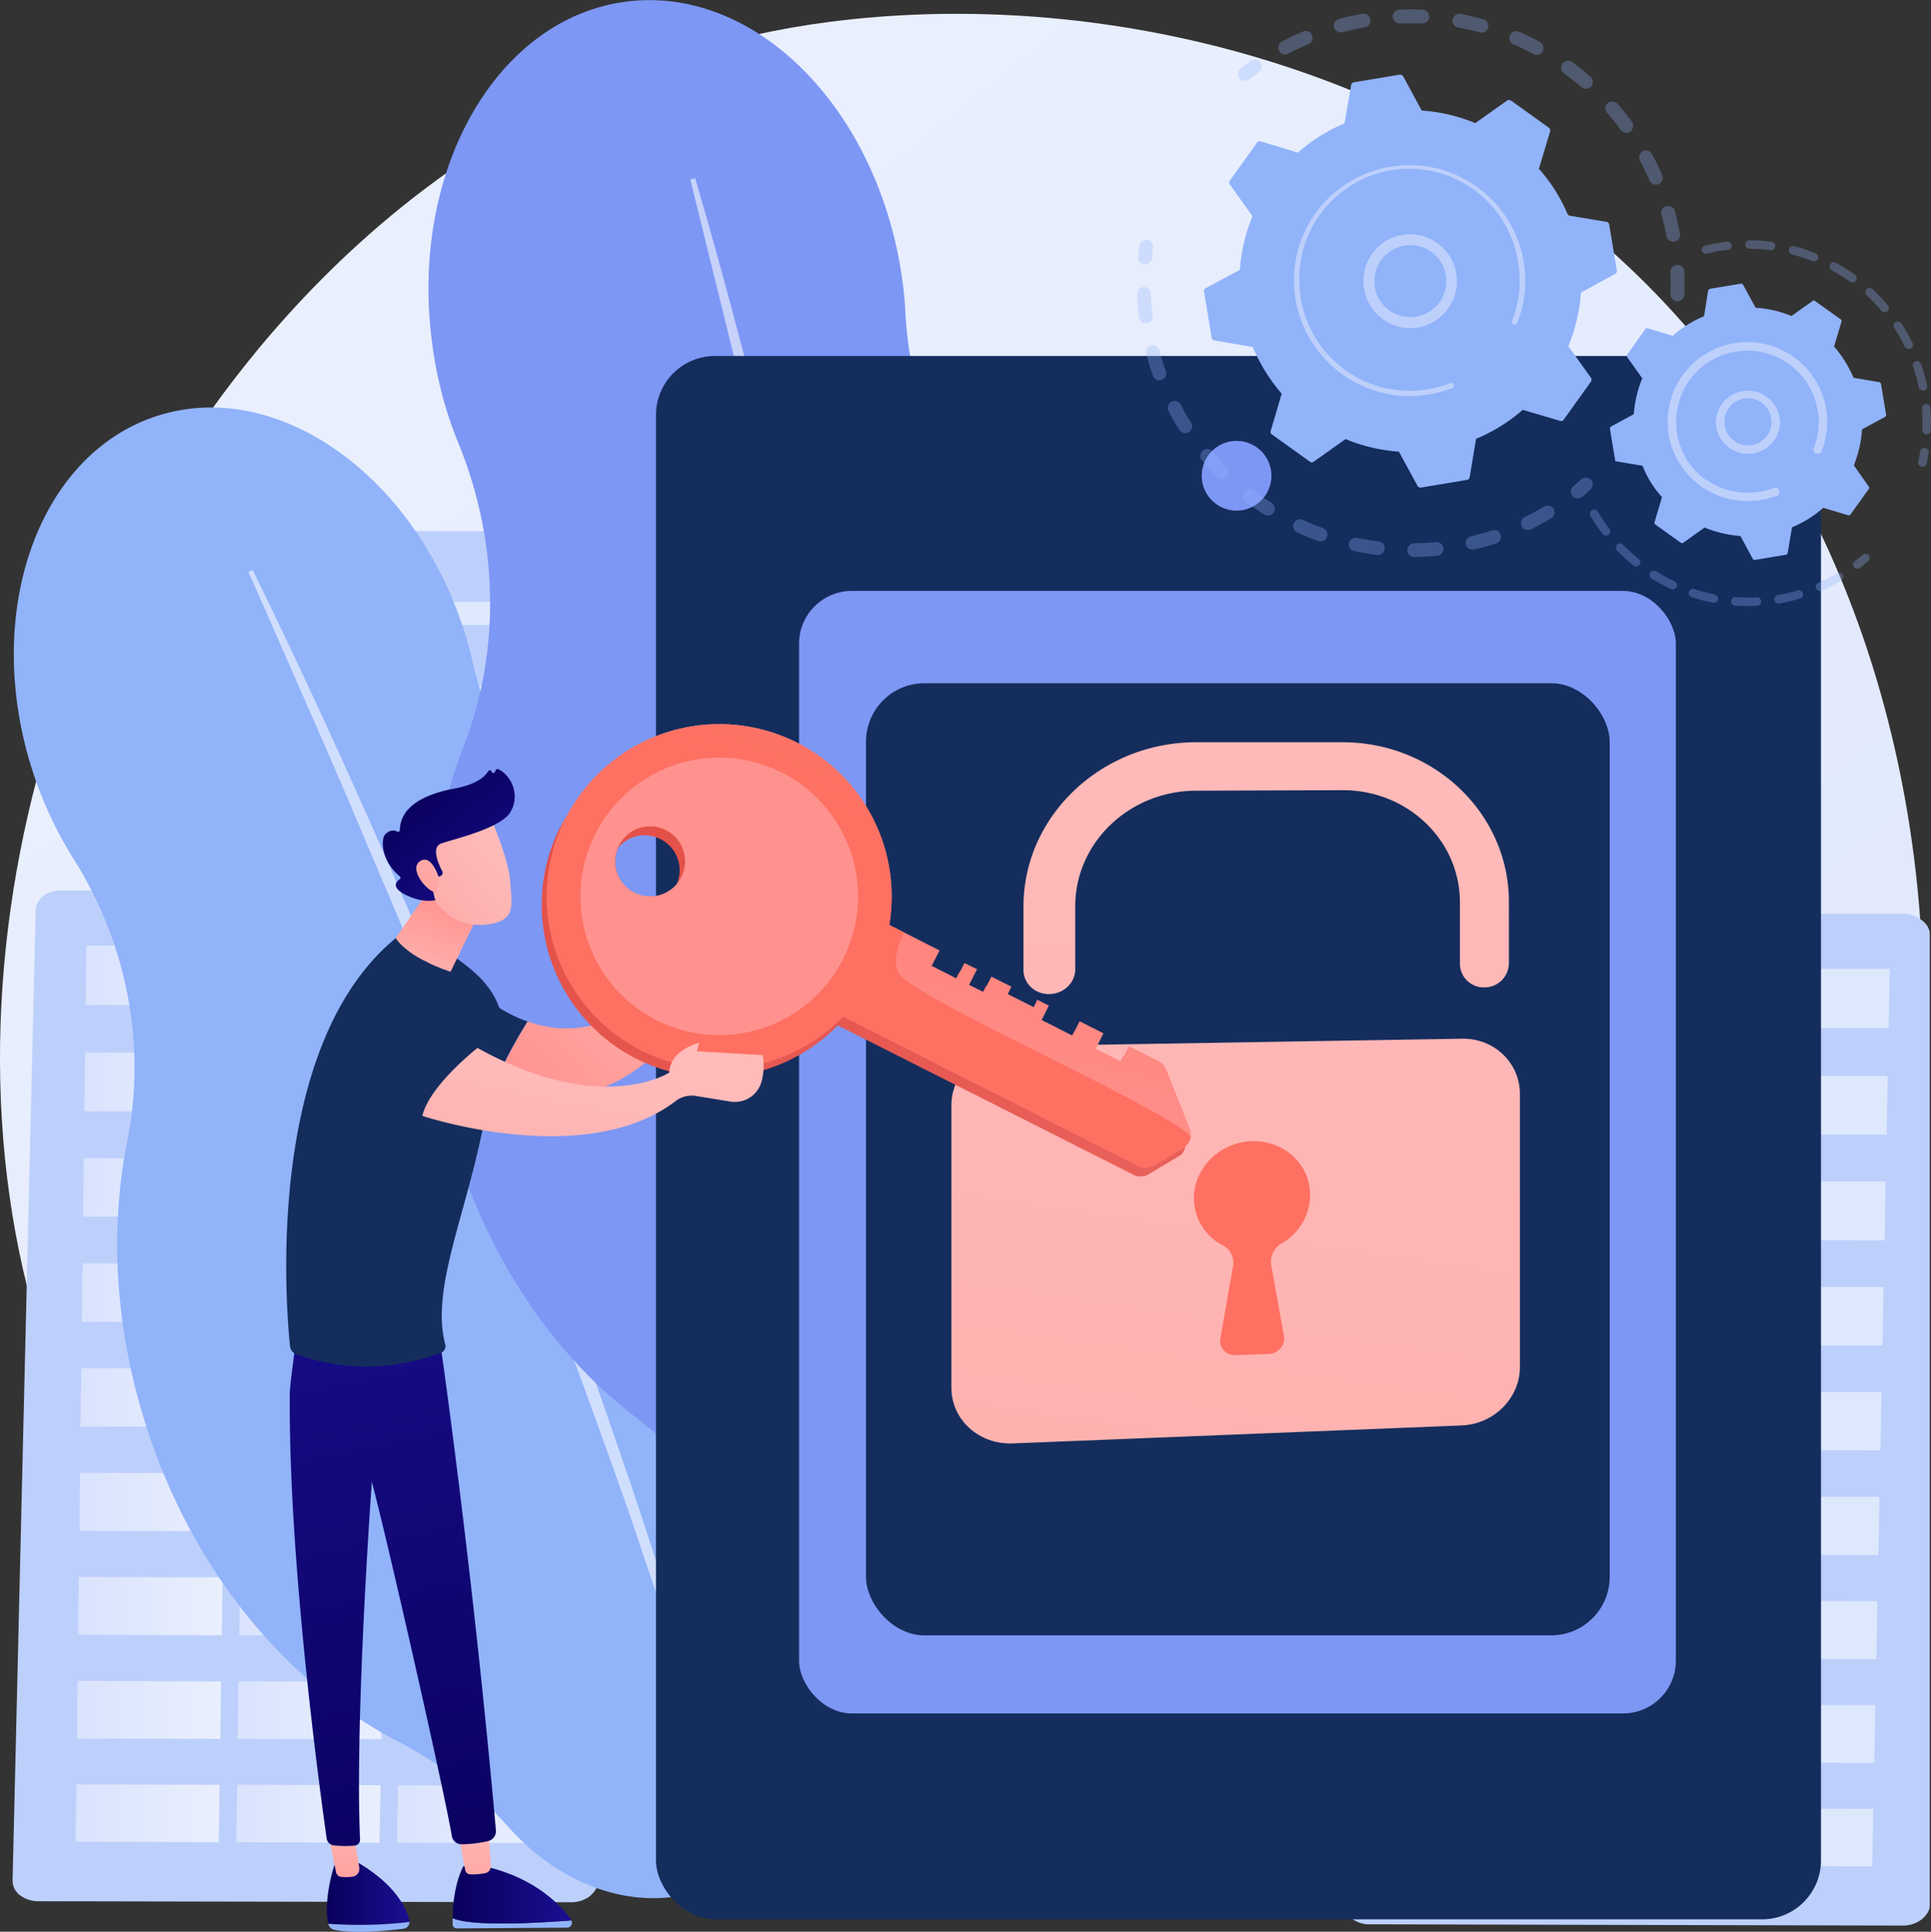 <svg viewBox="0 0 753 753.2" xmlns="http://www.w3.org/2000/svg" xmlns:xlink="http://www.w3.org/1999/xlink"><rect x="0" y="0" width="753" height="753.2" fill="#333333" stroke="none"/><linearGradient id="a" gradientUnits="userSpaceOnUse" x1="843.11" x2="178.99" y1="969.83" y2="145.03"><stop offset="0" stop-color="#dae3fe"/><stop offset="1" stop-color="#e9effd"/></linearGradient><linearGradient id="b" x1="160.39" x2="217.53" xlink:href="#a" y1="380.31" y2="380.31"/><linearGradient id="c" x1="96.85" x2="153.87" xlink:href="#a" y1="380.31" y2="380.31"/><linearGradient id="d" x1="33.38" x2="90.28" xlink:href="#a" y1="380.3" y2="380.3"/><linearGradient id="e" x1="159.68" x2="216.72" xlink:href="#a" y1="421.88" y2="421.88"/><linearGradient id="f" x1="96.26" x2="153.17" xlink:href="#a" y1="421.86" y2="421.86"/><linearGradient id="g" x1="32.89" x2="89.69" xlink:href="#a" y1="421.83" y2="421.83"/><linearGradient id="h" x1="158.98" x2="215.91" xlink:href="#a" y1="463.09" y2="463.09"/><linearGradient id="i" x1="95.66" x2="152.48" xlink:href="#a" y1="463.04" y2="463.04"/><linearGradient id="j" x1="32.41" x2="89.11" xlink:href="#a" y1="463" y2="463"/><linearGradient id="k" x1="158.27" x2="215.11" xlink:href="#a" y1="504.16" y2="504.16"/><linearGradient id="l" x1="95.07" x2="151.78" xlink:href="#a" y1="504.09" y2="504.09"/><linearGradient id="m" x1="31.92" x2="88.52" xlink:href="#a" y1="504.02" y2="504.02"/><linearGradient id="n" x1="157.57" x2="214.31" xlink:href="#a" y1="545.08" y2="545.08"/><linearGradient id="o" x1="94.48" x2="151.09" xlink:href="#a" y1="544.99" y2="544.99"/><linearGradient id="p" x1="31.44" x2="87.94" xlink:href="#a" y1="544.91" y2="544.91"/><linearGradient id="q" x1="156.87" x2="213.51" xlink:href="#a" y1="585.86" y2="585.86"/><linearGradient id="r" x1="93.89" x2="150.41" xlink:href="#a" y1="585.76" y2="585.76"/><linearGradient id="s" x1="30.96" x2="87.36" xlink:href="#a" y1="585.65" y2="585.65"/><linearGradient id="t" x1="156.18" x2="212.72" xlink:href="#a" y1="626.51" y2="626.51"/><linearGradient id="u" x1="93.3" x2="149.72" xlink:href="#a" y1="626.38" y2="626.38"/><linearGradient id="v" x1="30.48" x2="86.79" xlink:href="#a" y1="626.25" y2="626.25"/><linearGradient id="w" x1="155.48" x2="211.92" xlink:href="#a" y1="667.01" y2="667.01"/><linearGradient id="x" x1="92.71" x2="149.04" xlink:href="#a" y1="666.86" y2="666.86"/><linearGradient id="y" x1="30" x2="86.21" xlink:href="#a" y1="666.71" y2="666.71"/><linearGradient id="z" x1="154.79" x2="211.13" xlink:href="#a" y1="707.37" y2="707.37"/><linearGradient id="A" x1="92.13" x2="148.36" xlink:href="#a" y1="707.2" y2="707.2"/><linearGradient id="B" x1="29.53" x2="85.64" xlink:href="#a" y1="707.03" y2="707.03"/><linearGradient id="C" gradientUnits="userSpaceOnUse" x1="513.27" x2="314.73" y1="264.2" y2="1640.29"><stop offset="0" stop-color="#febbba"/><stop offset="1" stop-color="#ff928e"/></linearGradient><linearGradient id="D" x1="508.06" x2="309.52" xlink:href="#C" y1="263.45" y2="1639.54"/><linearGradient id="E" gradientUnits="userSpaceOnUse" x1="519.4" x2="810.45" y1="420.7" y2="-157.98"><stop offset="0" stop-color="#fe7062"/><stop offset="1" stop-color="#ff928e"/></linearGradient><linearGradient id="F" gradientTransform="translate(2420.6)" gradientUnits="userSpaceOnUse" x1="-2293.14" x2="-2260.94" y1="737.96" y2="737.96"><stop offset="0" stop-color="#09005d"/><stop offset="1" stop-color="#1a0f91"/></linearGradient><linearGradient id="G" x1="136.42" x2="130.27" xlink:href="#C" y1="701.31" y2="754.98"/><linearGradient id="H" x1="-2244.11" x2="-2197.77" xlink:href="#F" y1="738.78" y2="738.78"/><linearGradient id="I" gradientTransform="matrix(.998 -.063 .063 .998 2328.5 -33.9)" x1="-2185.23" x2="-2191.38" xlink:href="#C" y1="604.61" y2="658.28"/><linearGradient id="J" gradientTransform="matrix(-1 0 0 1 -3118.96 0)" x1="-3296.14" x2="-3232.49" xlink:href="#F" y1="751.94" y2="448.42"/><linearGradient id="K" x1="160.95" x2="175.23" xlink:href="#C" y1="388.49" y2="349.49"/><linearGradient id="L" x1="196.06" x2="110.96" xlink:href="#C" y1="329.99" y2="397.76"/><linearGradient id="M" x1="-2257.4" x2="-2218.39" xlink:href="#F" y1="307.69" y2="357.91"/><linearGradient id="N" x1="187.49" x2="145.61" xlink:href="#C" y1="326.27" y2="358.32"/><linearGradient id="O" gradientTransform="matrix(-1 0 0 1 -3118.96 0)" x1="-3405.57" x2="-3316.9" xlink:href="#C" y1="347.44" y2="424.04"/><linearGradient id="P" gradientTransform="matrix(-1 0 0 1 -3118.96 0)" x1="-3407.42" x2="-3321.11" xlink:href="#C" y1="354.58" y2="429.14"/><linearGradient id="Q" gradientTransform="matrix(-1 0 0 1 -3118.96 0)" x1="-3408.86" x2="-3320.18" xlink:href="#C" y1="351.24" y2="427.84"/><linearGradient id="R" gradientTransform="matrix(.46 -.888 .888 .46 1375.8 -2304.5)" gradientUnits="userSpaceOnUse" x1="-2770.02" x2="-2929.82" y1="85.08" y2="420.3"><stop offset="0" stop-color="#e1473d"/><stop offset="1" stop-color="#e9605a"/></linearGradient><linearGradient id="S" gradientTransform="matrix(.965 -.262 .262 .965 -1143.2 1937.6)" x1="1948.78" x2="1855.14" xlink:href="#E" y1="-1223.59" y2="-1037.27"/><linearGradient id="T" gradientTransform="matrix(.46 -.888 .888 .46 1375.8 -2304.5)" gradientUnits="userSpaceOnUse" x1="-2891.17" x2="-2752.87" y1="175.28" y2="499.65"><stop offset="0" stop-color="#ff9085"/><stop offset="1" stop-color="#fb6fbb"/></linearGradient><linearGradient id="U" x1="362.3" x2="447.36" xlink:href="#E" y1="330.33" y2="114.06"/><linearGradient id="V" x1="409.15" x2="394.68" xlink:href="#E" y1="100.24" y2="128.29"/><linearGradient id="W" gradientTransform="matrix(.948 -.319 .319 .948 1792.7 -2757.5)" x1="-2488.65" x2="-2595.67" xlink:href="#C" y1="2509.49" y2="2695.45"/><path d="m663.1 642.7c-15.4 16-30 26.3-41.5 34.4-135.3 95.6-295.5 67.7-329.5 60.9-50.3-10-147.4-29.5-217.7-110.8-106.2-123-89.7-316.7-7.2-444.6 15-23.4 94.7-153.3 256.5-174.1 98-12.6 212.2 12.8 294.9 81 173.5 143.1 161.2 432.3 44.5 553.2z" fill="url(#a)"/><path d="m143.5 213.6a6.7 6.7 0 0 1 6.8-6.5h226c3.7 0 7.7 3 7.7 6.7v512a10.5 10.5 0 0 1 -3.6 7.3 11.4 11.4 0 0 1 -7.7 3l-228.4-.6a10.8 10.8 0 0 1 -7.6-3.1 10.4 10.4 0 0 1 -3.1-7.4z" fill="#bdd0fb"/><g fill="#fff" opacity=".52"><path d="m273.2 243.4 73.9-.3v-8.9l-73.8.2z"/><path d="m273 276.5 74.2-.4v-9l-74.1.3z"/><path d="m272.8 309.8 74.5-.4v-9.1l-74.4.4z"/><path d="m272.6 343.4 74.9-.5-.1-9.2-74.7.5z"/><path d="m272.4 377.3 75.2-.5-.1-9.3-75 .5z"/><path d="m272 446 75.8-.7-.1-9.5-75.6.8z"/><path d="m271.4 551.2 76.7-1v-9.7l-76.7 1z"/><path d="m272.2 411.5 75.5-.6-.1-9.4-75.3.7z"/><path d="m271.8 480.8 76.1-.9-.1-9.5-76 .8z"/><path d="m271.6 515.9 76.4-1-.1-9.6-76.3.9z"/><path d="m271.1 586.9 77.1-1.1v-9.8l-77 1.1z"/><path d="m270.9 622.9 77.4-1.3v-9.8l-77.3 1.2z"/><path d="m270.7 659.1 77.7-1.3v-9.9l-77.6 1.3z"/><path d="m270.5 695.7 78-1.4v-10l-78 1.4z"/><path d="m176.3 243.7 74.4-.2.1-9.1-74.3.3z"/><path d="m175.7 276.9 74.7-.3.1-9.1-74.6.3z"/><path d="m175.1 310.3 75-.4.1-9.1-74.9.4z"/><path d="m174.5 344.1 75.3-.5.1-9.2-75.2.4z"/><path d="m173.9 378.1 75.6-.6.1-9.3-75.5.6z"/><path d="m172.7 447 76.2-.8.1-9.4-76.2.7z"/><path d="m170.7 552.6 77.3-1.1.1-9.7-77.2 1z"/><path d="m173.3 412.4 75.9-.7.1-9.3-75.8.6z"/><path d="m172 481.9 76.6-.9.1-9.5-76.5.8z"/><path d="m171.4 517.1 76.9-1 .1-9.6-76.8.9z"/><path d="m170.1 588.3 77.5-1.1.1-9.8-77.4 1.1z"/><path d="m169.4 624.4 77.9-1.2.1-9.9-77.8 1.2z"/><path d="m168.8 660.8 78.2-1.3.1-9.9-78.2 1.3z"/><path d="m168.1 697.6 78.6-1.4.1-10.1-78.5 1.4z"/></g><path d="m13.9 354.9c.1-4.2 4.3-7.7 9.6-7.7h199c5.3 0 10.6 3.7 10.6 7.9v378.9c0 2.1-1.5 4-3.3 5.5a12 12 0 0 1 -7.1 2.2l-208.1-.4a11.7 11.7 0 0 1 -6.9-2.4 7.1 7.1 0 0 1 -2.8-5.5z" fill="#bdd0fb"/><path d="m160.4 391.9 56.7-.1.4-23.1h-56.7z" fill="url(#b)"/><path d="m96.9 391.9 56.6-.1.4-23.1h-56.7z" fill="url(#c)"/><path d="m33.4 391.9 56.6-.1.3-23.1h-56.6z" fill="url(#d)"/><path d="m159.7 433.3 56.6.1.4-23h-56.6z" fill="url(#e)"/><path d="m96.3 433.3h56.5l.4-22.9h-56.6z" fill="url(#f)"/><path d="m32.9 433.3h56.5l.3-22.9h-56.5z" fill="url(#g)"/><path d="m159 474.5h56.5l.4-22.8-56.5-.1z" fill="url(#h)"/><path d="m95.7 474.4 56.4.1.4-22.9h-56.5z" fill="url(#i)"/><path d="m32.4 474.4h56.4l.3-22.8h-56.4z" fill="url(#j)"/><path d="m158.3 515.5 56.4.1.4-22.8-56.4-.1z" fill="url(#k)"/><path d="m95.1 515.4 56.3.1.4-22.8h-56.4z" fill="url(#l)"/><path d="m31.9 515.4h56.3l.3-22.7-56.3-.1z" fill="url(#m)"/><path d="m157.6 556.4 56.3.1.4-22.7-56.3-.1z" fill="url(#n)"/><path d="m94.5 556.3 56.2.1.4-22.7-56.3-.1z" fill="url(#o)"/><path d="m31.4 556.2 56.2.1.3-22.7-56.2-.1z" fill="url(#p)"/><path d="m156.9 597.1 56.2.1.4-22.6-56.2-.1z" fill="url(#q)"/><path d="m93.9 597 56.1.1.4-22.6-56.2-.1z" fill="url(#r)"/><path d="m31 596.9 56 .1.4-22.6-56.2-.1z" fill="url(#s)"/><path d="m156.2 637.7 56.1.1.4-22.5-56.1-.1z" fill="url(#t)"/><path d="m93.3 637.6 56 .1.4-22.5-56.1-.1z" fill="url(#u)"/><path d="m30.5 637.4 56 .2.3-22.6-56.1-.1z" fill="url(#v)"/><path d="m155.5 678.2 56 .1.4-22.5-56-.1z" fill="url(#w)"/><path d="m92.7 678 56 .1.3-22.4-56-.1z" fill="url(#x)"/><path d="m30 677.9 55.9.1.3-22.4-55.9-.2z" fill="url(#y)"/><path d="m154.8 718.5 55.9.1.4-22.4-55.9-.1z" fill="url(#z)"/><path d="m92.1 718.3 55.9.2.4-22.4-55.9-.2z" fill="url(#A)"/><path d="m29.5 718.1 55.8.2.3-22.4-55.8-.1z" fill="url(#B)"/><path d="m533.3 363.9c.1-4.2 4.3-7.6 9.6-7.6h199c5.3 0 10.6 3.6 10.6 7.8v379c0 2-1.5 4-3.3 5.4a12 12 0 0 1 -7.1 2.3l-208.1-.5a11 11 0 0 1 -6.9-2.3 7.3 7.3 0 0 1 -2.8-5.6z" fill="#bdd0fb"/><g fill="#fff" opacity=".5"><path d="m679.8 400.9h56.7l.4-23.1h-56.7z"/><path d="m616.3 400.9h56.6l.4-23.1h-56.7z"/><path d="m552.8 400.9h56.6l.3-23.1h-56.6z"/><path d="m679.1 442.4h56.6l.4-22.9h-56.6z"/><path d="m615.7 442.4h56.5l.4-22.9-56.6-.1z"/><path d="m552.3 442.3h56.5l.3-22.9h-56.5z"/><path d="m678.4 483.5 56.5.1.4-22.9h-56.5z"/><path d="m615.1 483.5h56.4l.4-22.8h-56.5z"/><path d="m551.8 483.4 56.4.1.3-22.9h-56.4z"/><path d="m677.7 524.6h56.4l.4-22.8h-56.4z"/><path d="m614.5 524.5h56.3l.4-22.7-56.4-.1z"/><path d="m551.3 524.4 56.3.1.3-22.8h-56.3z"/><path d="m677 565.4 56.3.1.4-22.7-56.3-.1z"/><path d="m613.9 565.3 56.2.1.4-22.7h-56.3z"/><path d="m550.8 565.2 56.2.1.3-22.6-56.2-.1z"/><path d="m676.3 606.2 56.2.1.4-22.7h-56.2z"/><path d="m613.3 606.1 56.1.1.4-22.7h-56.2z"/><path d="m550.4 605.9 56 .1.4-22.6h-56.2z"/><path d="m675.6 646.8 56.1.1.4-22.6-56.1-.1z"/><path d="m612.7 646.6 56 .1.4-22.5-56.1-.1z"/><path d="m549.9 646.5 56 .1.3-22.5-56.1-.1z"/><path d="m674.9 687.2 56 .2.4-22.5-56-.1z"/><path d="m612.1 687.1 56 .1.3-22.5-56-.1z"/><path d="m549.4 686.9 55.9.1.3-22.4-55.9-.1z"/><path d="m674.2 727.5 55.9.2.4-22.4-55.9-.1z"/><path d="m611.5 727.4 55.9.1.4-22.4-55.9-.1z"/><path d="m548.9 727.2 55.8.1.3-22.3-55.8-.2z"/></g><path d="m335.4 467c-16.2-51-47.6-91.6-84.8-115.5-33.3-21.4-57.3-54.6-66.2-93-.9-4.1-2-8.1-3.3-12.2-19.5-61.3-73.1-99-119.6-84.2s-68.5 76.6-49 137.9a152.8 152.8 0 0 0 15.9 34.4c20.8 32.9 28.9 72.4 21.2 110.6-6.8 34.1-4.9 72.5 7.3 110.7 18.1 57 55.3 101.1 98.3 123.3a150.1 150.1 0 0 1 43 33.3c20.2 22.7 48.7 33.3 74.8 25 28.2-9 45.8-37.5 47.1-70.8a158.9 158.9 0 0 1 12.3-54.8c17.1-41.3 19.5-93.2 3-144.7z" fill="#91b3fa"/><path d="m98.5 222.2c19 38.6 36.8 77.7 54.1 117.1 4.3 9.8 8.5 19.7 12.7 29.6l6.3 14.9 6.2 14.9c4.1 9.9 8.3 19.8 12.3 29.8l11.9 29.9c7.6 20.1 15.5 40.1 22.8 60.4 3.7 10.1 7.5 20.1 11 30.3l10.5 30.5c13.7 40.8 26.3 81.9 36.7 123.6l-1.8.5-9-30.9-2.2-7.7-2.5-7.7-4.9-15.3-4.8-15.4c-1.7-5.1-3.5-10.2-5.2-15.2-3.4-10.2-6.8-20.4-10.4-30.5-14.4-40.5-29.3-80.7-45.1-120.7-8-19.9-15.9-39.8-24.1-59.7l-6-14.9-6.3-14.9c-4.1-9.9-8.2-19.8-12.5-29.6-8.3-19.8-16.7-39.6-25.4-59.3s-17.2-39.3-25.9-58.9z" fill="#fff" opacity=".57"/><path d="m471.3 365.6c-7.6-55.6-32.7-103.4-66.7-134.8a159.6 159.6 0 0 1 -51.5-108.2q-.3-6.6-1.2-13.2c-9.2-67-57.6-115.6-108.2-108.7s-84.3 66.7-75.1 133.7a153.5 153.5 0 0 0 10.2 38.5c15.4 37.8 16.7 80.1 2 118.2-13.1 34-18.1 74.1-12.4 115.8 8.5 62.3 38.8 114.6 79.1 145.4a156.5 156.5 0 0 1 38.5 42.2c16.7 27.1 44.1 43.3 72.5 39.4 30.7-4.2 53.9-30.5 61.2-64.7a167.1 167.1 0 0 1 22.6-54.5c24.9-39.5 36.7-92.8 29-149.1z" fill="#7d97f4"/><path d="m271.1 69.5c12.7 43.3 23.9 87.1 34.7 130.9 2.7 11 5.2 22 7.8 33l3.8 16.5 3.7 16.5c2.4 11 5 22 7.3 33.1l6.9 33.1c4.3 22.2 8.8 44.3 12.7 66.5 2 11.2 4.2 22.2 5.9 33.4l5.4 33.5c6.7 44.6 12.3 89.5 15.7 134.5l-2 .2-3.8-33.6-.9-8.4-1.1-8.4-2.3-16.8-2.3-16.7c-.7-5.6-1.7-11.2-2.5-16.7-1.8-11.2-3.4-22.3-5.3-33.4q-11.2-66.7-24.8-133c-4.7-22.1-9.2-44.1-14.1-66.2l-3.6-16.5-3.8-16.5c-2.4-11-4.9-22-7.5-32.9q-7.5-33-15.6-65.9t-16.2-65.7z" fill="#fff" opacity=".57"/><rect fill="#142d5d" height="609.57" rx="23" width="454.3" x="255.8" y="138.8"/><rect fill="#7d97f4" height="437.69" rx="20.6" width="341.9" x="311.6" y="230.4"/><rect fill="#142d5d" height="371.24" rx="22.8" width="290" x="337.7" y="266.4"/><circle cx="482.2" cy="185.5" fill="#7d97f4" r="13.6"/><path d="m570 405-174.9 2.9c-13.3.2-24.1 10.5-24.1 23.1v110.1c0 12.5 10.8 22.3 24.1 21.7l174.9-7c12.6-.5 22.7-10.7 22.7-22.8v-106.5c0-12.1-10.1-21.8-22.7-21.5z" fill="url(#C)"/><path d="m578.9 385a9.3 9.3 0 0 1 -9.6-9.1v-24.1c0-24.2-20.5-43.8-45.8-43.7l-57 .2c-26 0-47.2 20.2-47.2 45v24.6c0 5.3-4.5 9.6-10.1 9.7s-10.1-4.1-10.1-9.4v-24.7c0-35.4 30.4-64.1 67.4-64.1h57c35.9 0 64.9 27.9 64.9 62.2v24a9.5 9.5 0 0 1 -9.5 9.4z" fill="url(#D)"/><path d="m510.9 466c0-12.3-10.7-21.9-23.7-21-11.5.8-21 10-21.6 21a20.7 20.7 0 0 0 11.3 19.6 7.6 7.6 0 0 1 3.9 8.2l-4.9 28c-.7 3.6 2.2 6.7 6 6.6l12.8-.5a6.1 6.1 0 0 0 6-6.9l-5-27.8a8.2 8.2 0 0 1 4.1-8.4 22 22 0 0 0 11.1-18.8z" fill="url(#E)"/><path d="m159.7 749.4c0-.2-.1-.5-.1-.7-3.6-14.4-21.6-23.3-21.6-23.3l-7.2.5c-4.1 12.7-3.5 20.5-2.9 23.9 0 .1.1.2.1.3a168.3 168.3 0 0 0 31.7-.7z" fill="url(#F)"/><path d="m128 750.1a3 3 0 0 0 2.2 2.3c8.4 1.8 21.7.3 27.3-.4a2.7 2.7 0 0 0 2.2-2.6 168.3 168.3 0 0 1 -31.7.7z" fill="#91b3fa"/><path d="m128 715.3 3 14.5a2.3 2.3 0 0 0 2 2 18.9 18.9 0 0 0 4.7-.1 3.1 3.1 0 0 0 2.4-3.5l-2.1-12.9z" fill="url(#G)"/><path d="m190.5 749.9c-7.8-.2-11.9-1.1-14-2v2.4a1.6 1.6 0 0 0 1.5 1.6l43.2-.3a1.9 1.9 0 0 0 1.6-2.8c-5.6.4-20.1 1.5-32.3 1.1z" fill="#91b3fa"/><path d="m222.8 748.8c0-.2-.1-.3-.1-.4-3.9-5.3-13.6-15.9-32.8-20.5l-9.2-.3s-4.1 7.1-4.2 20.3c2.1.9 6.2 1.8 14 2 12.2.4 26.7-.7 32.3-1.1z" fill="url(#H)"/><path d="m178.5 714c.2.7 2.1 11 2.9 15.1a2 2 0 0 0 1.8 1.7 24.4 24.4 0 0 0 6.3-.5 2.8 2.8 0 0 0 1.9-2.9l-1.1-16.4z" fill="url(#I)"/><path d="m171.6 523s12.6 87.1 21.8 190.9a4 4 0 0 1 -3.3 4 46.9 46.9 0 0 1 -10.3 1.2 3.8 3.8 0 0 1 -3.6-3.2c-3.1-18.3-25.4-116.5-31.2-138.1 0 0-6.7 91.8-4.6 139.4a2.3 2.3 0 0 1 -2 2.4 38.7 38.7 0 0 1 -8.3-.1 3.1 3.1 0 0 1 -2.7-2.5c-2.2-15.5-15-107.6-14.4-174 0-3.7 4.4-34.5 4.4-34.5z" fill="url(#J)"/><path d="m176.5 376.4 1.7 45.6a103.7 103.7 0 0 0 13.8 3.9c2.7-8.8 8.7-19.6 13.7-27.6-18.2-6.4-29.2-21.9-29.2-21.9z" fill="#142d5d"/><path d="m115.5 528a3.7 3.7 0 0 1 -2.4-3c-1.7-16.4-9.8-117.9 41.7-159.6 0 0 3-7.7 27.3 11.3s11.3 38.9 5.5 66.4c-7.1 33.3-19.4 60.5-14 81a2.8 2.8 0 0 1 -1.7 3.4c-18.9 6.9-37.7 7.2-56.4.5z" fill="#142d5d"/><path d="m174.9 335c0 1.4-20.6 30.7-20.6 30.7s3.7 7.3 21.4 13.2l15.2-31.3z" fill="url(#K)"/><path d="m164.7 435.1h-.3c-16.5-11.2-24.2-29.1-24.3-29.3a.6.6 0 0 1 .4-.8.6.6 0 0 1 .8.3c.1.2 7.7 17.8 23.8 28.7a.7.7 0 0 1 .2.9.6.6 0 0 1 -.6.2z" fill="#142d5d"/><path d="m189.2 410.2a.5.5 0 0 1 -.5-.3c-.1-.1-5.1-7.9-14.7-25-2.9-5.3-6.8-8.6-11.5-9.9-7.7-2.2-15.2 1.9-15.3 2a.7.7 0 0 1 -.6-1.2c.3-.2 8-4.5 16.3-2.1 5 1.4 9.2 4.9 12.3 10.5 9.5 17.1 14.5 24.9 14.6 25a.7.7 0 0 1 -.2.9z" fill="#142d5d"/><path d="m191.1 318.2s7.4 16.9 7.9 25.7 2.4 14.6-7.9 16.4-18.8-3.4-23.4-12.2c0 0-7.3-13.5-5.7-19.1s29.1-10.8 29.1-10.8z" fill="url(#L)"/><path d="m171.2 341.8.5-.2a1.4 1.4 0 0 0 .7-2c-1.4-2.7-4.2-9.1-.6-10.6s23.2-5.7 27.2-12.3.4-14.4-4.7-16.8a.8.8 0 0 0 -.9.3l-.4.8a.7.7 0 0 1 -1.3-.1.7.7 0 0 0 -1.3-.2c-1.2 2-4.5 5.2-13.4 6.8-12.6 2.4-20.9 7.5-21.1 16.2a.7.7 0 0 1 -1.1.5c-.9-.5-2.4-.8-4.4.9s-2 10.4 5.5 16.6a.7.7 0 0 1 0 1.1c-1.4.9-3.4 3.1 1.9 5.9s9.6 2.7 11.2 2.4.6-.4.5-.8l-1.6-7.6a.7.7 0 0 1 .6-.9z" fill="url(#M)"/><path d="m171.5 343.4s-2.8-10.7-7.6-7.7 2.5 12 6.3 12.4z" fill="url(#N)"/><path d="m266.3 373s-3.6-6.5-3.4-9.7-1.7-7.8.4-7.5 2.5.1 3.1 3.9 7.2 20.4-.1 13.3z" fill="url(#O)"/><path d="m267 362.6v13c-24.8 26.9-44.9 28.4-61.2 22.7-5 8-11 18.8-13.7 27.6 66.3 14.7 82-46.4 82-46.4 9-3.7 10.8-5.9 10.4-8.3z" fill="url(#P)"/><path d="m286.1 349.7c-2.1-.8-6.2-8.8-7-6.2s.3 6.2 0 7.3-5.5 13.9-4.5 16.7 4.9 1.7 5.5 5.1a2.1 2.1 0 0 0 4.2 0c.1-.5 4-22 1.8-22.9z" fill="url(#Q)"/><path d="m218.4 322.6a67.3 67.3 0 0 0 108.3 77.2l115.2 58.2a6.3 6.3 0 0 0 6.1-.2l11.2-6.7.6-.4h.1l.4-.3h.1l.5-.5a6.2 6.2 0 0 0 .9-6.3l-9.1-22.9a6.1 6.1 0 0 0 -3-3.3l-11.5-5.8-3.1 6-9.9-5 3-6-9.2-4.7-2.8 5.5-12.1-6.1 2.8-5.5-4.5-2.3-1.4 2.9-10.1-5.1 1.4-2.9-7.8-4-3.1 6.1-5.6-2.9 3.1-6-4.9-2.5-3 6.1-9.8-4.9 3.1-6.1-13.7-6.9-5.8-3a67.3 67.3 0 0 0 -126.4-41.5zm39.2 4.6a13.6 13.6 0 1 1 -18.3 6 13.5 13.5 0 0 1 18.3-6z" fill="url(#R)"/><path d="m311.8 342.9 54.6 27.7-3.1 6 9.7 4.9 3.1-6 4.9 2.4-3.1 6.1 5.6 2.8 3.1-6 7.8 3.9-1.4 2.9 10.1 5.1 1.4-2.9 4.5 2.3-2.8 5.6 12 6.1 2.8-5.6 9.3 4.7-3 6 9.9 5 3-6 11.6 5.8a6.9 6.9 0 0 1 3 3.3l9.1 23a6.3 6.3 0 0 1 -2.6 7.7l-11.3 6.7a6.4 6.4 0 0 1 -6 .2l-139-70.3z" fill="url(#S)"/><path d="m250.1 409.5a67.2 67.2 0 1 0 -29.6-90.3 67.2 67.2 0 0 0 29.6 90.3zm-2.7-61.4a13.7 13.7 0 1 1 18.3-6.1 13.6 13.6 0 0 1 -18.3 6.1z" fill="url(#T)"/><path d="m328.8 396.3 115.2 58.3a6.4 6.4 0 0 0 6-.2l11.3-6.7a6.4 6.4 0 0 0 3-4.6c-10.5-11.4-110.3-55-114-63.9-1.4-3.2-1.6-8.1 2.4-15.6l-5.9-2.9a67.2 67.2 0 1 0 -18 35.6zm-69.1-72.6a13.7 13.7 0 1 1 -18.3 6.1 13.6 13.6 0 0 1 18.3-6.1z" fill="url(#U)"/><path d="m256.1 397.8a54.1 54.1 0 1 0 -23.9-72.7 54 54 0 0 0 23.9 72.7zm-8.7-49.7a13.7 13.7 0 1 1 18.3-6.1 13.6 13.6 0 0 1 -18.3 6.1z" fill="url(#V)"/><path d="m164.7 435.1s63.4 21.2 98.8-5.8a10.2 10.2 0 0 1 7.7-2l13.5 2.2a10.8 10.8 0 0 0 12.4-8.3 23.2 23.2 0 0 0 .3-9.8l-25.6-1.5.8-3.3s-11.3 2.7-11.6 11.6c0 0-26.4 17.3-74.8-9.6 0 0-18.8 14.7-21.5 26.5z" fill="url(#W)"/><g fill="#91b3fa"><g opacity=".3"><path d="m654 117.5a2.8 2.8 0 0 1 -2.6-2.8c.1-2.8.1-5.8 0-8.6a2.7 2.7 0 0 1 2.5-2.8h.1a2.7 2.7 0 0 1 2.8 2.5c.1 3.1.1 6.1 0 9.1a2.8 2.8 0 0 1 -2.5 2.6zm-4.2-25.4a86.4 86.4 0 0 0 -1.9-8.5 2.6 2.6 0 0 1 1.9-3.2 2.7 2.7 0 0 1 3.3 1.8c.8 3 1.4 5.9 2 8.9a2.6 2.6 0 0 1 -2.2 3.1h-.3a2.8 2.8 0 0 1 -2.8-2.1zm-6.5-21.7c-1.2-2.7-2.4-5.3-3.8-7.8a2.7 2.7 0 0 1 1.1-3.6 2.6 2.6 0 0 1 3.6 1.1 77.7 77.7 0 0 1 4 8.2 2.7 2.7 0 0 1 -1.4 3.5l-.9.2a2.6 2.6 0 0 1 -2.6-1.6zm-11.3-19.7c-1.7-2.4-3.5-4.6-5.4-6.8a2.7 2.7 0 0 1 4.1-3.5c2 2.3 3.9 4.7 5.7 7.1a2.7 2.7 0 0 1 -.6 3.7 2.5 2.5 0 0 1 -1.4.6 3.2 3.2 0 0 1 -2.4-1.1zm-15.3-16.7c-2.2-1.9-4.5-3.7-6.8-5.4a2.7 2.7 0 1 1 3.2-4.4c2.4 1.8 4.8 3.7 7.1 5.7a2.8 2.8 0 0 1 .3 3.8 2.5 2.5 0 0 1 -1.9.9 2.6 2.6 0 0 1 -1.9-.6zm-18.7-12.9a70.3 70.3 0 0 0 -7.8-3.8 2.8 2.8 0 0 1 -1.4-3.5 2.7 2.7 0 0 1 3.6-1.4c2.7 1.2 5.5 2.5 8.2 4a2.7 2.7 0 0 1 -1.1 5 4 4 0 0 1 -1.5-.3zm-99.2-1.3a2.7 2.7 0 0 1 1.1-3.6c2.7-1.4 5.4-2.7 8.2-3.9a2.6 2.6 0 0 1 3.5 1.4 2.6 2.6 0 0 1 -1.4 3.5c-2.6 1.1-5.3 2.4-7.8 3.7a2 2 0 0 1 -1.1.3 2.5 2.5 0 0 1 -2.5-1.4zm78.2-7.2c-2.8-.7-5.6-1.4-8.4-1.9a2.7 2.7 0 0 1 -2.2-3.1 2.8 2.8 0 0 1 3.1-2.2c3 .6 6 1.3 8.9 2.1a2.7 2.7 0 0 1 1.9 3.3 2.6 2.6 0 0 1 -2.4 1.9zm-56.8-1.9a2.7 2.7 0 0 1 1.9-3.3c2.9-.8 5.9-1.4 8.9-2a2.7 2.7 0 1 1 .9 5.3 84.5 84.5 0 0 0 -8.4 1.9h-.5a2.9 2.9 0 0 1 -2.8-1.9zm34.4-1.6h-8.7a2.7 2.7 0 0 1 -2.8-2.5 2.7 2.7 0 0 1 2.5-2.8h.1a69.1 69.1 0 0 1 9.1 0 2.7 2.7 0 0 1 2.6 2.8 2.8 2.8 0 0 1 -2.5 2.5z"/><path d="m485.6 31.5a2.5 2.5 0 0 0 1.5-.5l3.3-2.6a2.7 2.7 0 1 0 -3.1-4.3l-3.5 2.7a2.5 2.5 0 0 0 -.4 3.7 2.4 2.4 0 0 0 2.2 1z"/></g><g opacity=".3"><path d="m446.7 103.1a2.8 2.8 0 0 0 2.5-2.4c.1-1.4.2-2.8.4-4.2a2.7 2.7 0 0 0 -2.2-3 2.7 2.7 0 0 0 -3.1 2.3c-.2 1.5-.3 2.9-.5 4.4a2.8 2.8 0 0 0 2.4 2.9z"/><path d="m551.5 217.2a2.7 2.7 0 0 1 -2.7-2.7 2.7 2.7 0 0 1 2.6-2.7c2.8 0 5.7-.2 8.5-.4a2.7 2.7 0 0 1 3 2.4 2.8 2.8 0 0 1 -2.4 2.9l-3.7.3zm20.1-4.9a2.7 2.7 0 0 1 2-3.2c2.7-.7 5.5-1.4 8.2-2.3a2.7 2.7 0 0 1 3.4 1.7 2.8 2.8 0 0 1 -1.7 3.4q-4.3 1.3-8.7 2.4h-.4a2.8 2.8 0 0 1 -2.8-2zm-34.6 4.1c-3-.4-6-.9-8.9-1.5a2.7 2.7 0 0 1 -2.1-3.1 2.8 2.8 0 0 1 3.2-2.1c2.8.6 5.6 1 8.4 1.4a2.6 2.6 0 0 1 2.3 3 2.6 2.6 0 0 1 -2.4 2.3zm56.4-11.2a2.6 2.6 0 0 1 1.2-3.6c2.6-1.3 5.1-2.6 7.5-4.1a2.8 2.8 0 0 1 3.7.9 2.7 2.7 0 0 1 -1 3.7c-2.5 1.5-5.2 3-7.8 4.3l-1 .2a2.6 2.6 0 0 1 -2.6-1.4zm-79.3 5.8c-2.8-1-5.6-2.2-8.3-3.4a2.8 2.8 0 0 1 -1.3-3.6 2.7 2.7 0 0 1 3.5-1.3c2.6 1.2 5.3 2.3 7.9 3.2a2.7 2.7 0 0 1 1.6 3.4 2.6 2.6 0 0 1 -2.3 1.8zm-21.1-10.4c-2.5-1.6-5-3.3-7.4-5.1a2.7 2.7 0 0 1 -.5-3.7 2.7 2.7 0 0 1 3.8-.5c2.2 1.7 4.6 3.3 7 4.8a2.7 2.7 0 0 1 .8 3.7 2.5 2.5 0 0 1 -2.1 1.2 2.4 2.4 0 0 1 -1.6-.4zm-18.3-14.6c-2.1-2.1-4.2-4.4-6.1-6.6a2.7 2.7 0 0 1 4.1-3.5q2.7 3.3 5.7 6.3a2.6 2.6 0 0 1 -1.7 4.5 2.5 2.5 0 0 1 -2-.7zm-14.8-18.4a84.6 84.6 0 0 1 -4.4-7.7 2.7 2.7 0 0 1 4.7-2.5 78.9 78.9 0 0 0 4.3 7.4 2.7 2.7 0 0 1 -.9 3.7l-1.2.4a2.9 2.9 0 0 1 -2.5-1.3zm-10.3-21.1c-1-2.8-1.9-5.7-2.6-8.5a2.6 2.6 0 1 1 5.1-1.4c.7 2.7 1.6 5.5 2.5 8.1a2.6 2.6 0 0 1 -1.6 3.4l-.7.2a2.6 2.6 0 0 1 -2.7-1.8zm-5.4-22.8q-.4-3.3-.6-6.6c-.1-.8-.1-1.6-.2-2.4a2.8 2.8 0 0 1 2.6-2.8 2.8 2.8 0 0 1 2.8 2.6 17.7 17.7 0 0 0 .1 2.3c.1 2 .3 4.1.6 6.2a2.7 2.7 0 0 1 -2.3 3h-.2a2.6 2.6 0 0 1 -2.8-2.3z"/><path d="m615.4 194.3a3 3 0 0 0 1.5-.5l3.3-2.9a2.7 2.7 0 0 0 .3-3.7 2.7 2.7 0 0 0 -3.8-.3l-3.2 2.7a2.7 2.7 0 0 0 -.4 3.7 2.6 2.6 0 0 0 2.3 1z"/></g><path d="m620.4 148.8a1.4 1.4 0 0 0 0-1.5l-8.8-12.3a67.8 67.8 0 0 0 4.9-20.9l13.3-7.3a1.2 1.2 0 0 0 .7-1.3l-3-18a1.3 1.3 0 0 0 -1-1l-15-2.5a64.3 64.3 0 0 0 -11.4-18.2l4.4-14.6a1.5 1.5 0 0 0 -.5-1.4l-14.8-10.6a1.4 1.4 0 0 0 -1.5 0l-12.4 8.8a66.5 66.5 0 0 0 -20.9-4.9l-7.2-13.3a1.5 1.5 0 0 0 -1.3-.7l-18 3a1.2 1.2 0 0 0 -1 1l-2.6 15a67.3 67.3 0 0 0 -18.2 11.4l-14.6-4.4a1.3 1.3 0 0 0 -1.3.5l-10.6 14.8a1.2 1.2 0 0 0 0 1.5l8.8 12.4a67.2 67.2 0 0 0 -4.9 20.9l-13.4 7.2a1.4 1.4 0 0 0 -.6 1.3l3 18a1.2 1.2 0 0 0 1 1l15 2.6a69.5 69.5 0 0 0 11.3 18.2l-4.3 14.6a1.1 1.1 0 0 0 .5 1.3l14.8 10.6a1.1 1.1 0 0 0 1.5 0l12.4-8.8a66.6 66.6 0 0 0 20.8 4.9l7.3 13.4a1.3 1.3 0 0 0 1.3.6l18-3a1.3 1.3 0 0 0 1-1l2.5-15a66.4 66.4 0 0 0 18.2-11.3l14.6 4.3a1.1 1.1 0 0 0 1.4-.5z"/></g><path d="m548.5 127.9a18.4 18.4 0 0 1 -10.4-32.3 18.3 18.3 0 1 1 13.1 32.3zm-7.6-29a13.7 13.7 0 0 0 -4.9 9.6 13.9 13.9 0 0 0 12.8 15.1 14 14 0 1 0 2.3-28h-2a13.8 13.8 0 0 0 -8.2 3.3z" fill="#bdd0fb"/><path d="m552.5 154.4 4.6-.6 1.4-.2a56 56 0 0 0 7-2h.3l.5-.2a1.1 1.1 0 0 0 .7-1.1.4.4 0 0 0 -.1-.3 1 1 0 0 0 -1.4-.6 44 44 0 0 1 -8.8 2.4 43 43 0 0 1 -49.4-35.3c-.2-1.5-.4-2.9-.5-4.4a42.9 42.9 0 0 1 85.2-9.7 32.9 32.9 0 0 1 .5 4.4 41.4 41.4 0 0 1 -2.9 18.4v.5a1.1 1.1 0 0 0 .6.9 1.1 1.1 0 0 0 1.4-.6 44.5 44.5 0 0 0 3.1-19.4c-.1-1.5-.3-3-.5-4.5a45.2 45.2 0 0 0 -81.2-19 44.6 44.6 0 0 0 -8.3 29c.1 1.6.3 3.1.5 4.6a45.3 45.3 0 0 0 47.3 37.7z" fill="#bdd0fb"/><g fill="#91b3fa" opacity=".3"><path d="m749.8 182a1.6 1.6 0 0 0 1.5-1.3c.3-1.3.5-2.7.8-4.1a1.7 1.7 0 0 0 -1.4-1.9 1.6 1.6 0 0 0 -1.9 1.3c-.2 1.4-.5 2.7-.8 4a1.7 1.7 0 0 0 1.3 2z"/><path d="m751.2 169.4a1.7 1.7 0 0 1 -1.6-1.7q.1-3.4 0-6.9a7.6 7.6 0 0 1 -.1-1.5 1.7 1.7 0 0 1 1.5-1.8 1.6 1.6 0 0 1 1.7 1.5c.1.6.1 1.1.2 1.6q.1 3.6 0 7.2a1.6 1.6 0 0 1 -1.5 1.6zm-3-18.4a60.9 60.9 0 0 0 -2.2-8.1 1.5 1.5 0 0 1 1.1-2 1.5 1.5 0 0 1 2 1 59.3 59.3 0 0 1 2.4 8.5 1.6 1.6 0 0 1 -1.3 1.9h-.2a1.7 1.7 0 0 1 -1.8-1.3zm-5.4-15.8a65.1 65.1 0 0 0 -4.1-7.3 1.6 1.6 0 0 1 .5-2.3 1.7 1.7 0 0 1 2.3.5 82 82 0 0 1 4.3 7.6 1.7 1.7 0 0 1 -.8 2.3h-.6a1.6 1.6 0 0 1 -1.6-.8zm-9.1-14a83.6 83.6 0 0 0 -5.8-6.1 1.6 1.6 0 1 1 2.2-2.4 61.5 61.5 0 0 1 6.1 6.4 1.6 1.6 0 0 1 -.2 2.3l-1 .4a1.6 1.6 0 0 1 -1.3-.6zm-12.3-11.4a75.6 75.6 0 0 0 -7.1-4.4 1.7 1.7 0 0 1 -.6-2.3 1.5 1.5 0 0 1 2.2-.6 61.3 61.3 0 0 1 7.4 4.6 1.6 1.6 0 0 1 .4 2.3 1.4 1.4 0 0 1 -1.2.7 1.1 1.1 0 0 1 -1.1-.3zm-14.7-8a73 73 0 0 0 -7.9-2.6 1.6 1.6 0 0 1 .8-3.2 61.8 61.8 0 0 1 8.3 2.7 1.7 1.7 0 0 1 1 2.2 1.6 1.6 0 0 1 -1.5 1zm-16.2-4.2a56.9 56.9 0 0 0 -8.3-.6 1.7 1.7 0 0 1 -1.7-1.6 1.7 1.7 0 0 1 1.7-1.7 65.1 65.1 0 0 1 8.8.6 1.7 1.7 0 0 1 -.1 3.3zm-26.9.2a1.6 1.6 0 0 1 1.2-2 62 62 0 0 1 7.5-1.4l1.1-.2a1.8 1.8 0 0 1 1.9 1.5 1.7 1.7 0 0 1 -1.5 1.8h-1.1a55.7 55.7 0 0 0 -7.1 1.4h-.3a1.6 1.6 0 0 1 -1.7-1.1z"/></g><g fill="#91b3fa" opacity=".3"><path d="m685.2 236.2a61.7 61.7 0 0 1 -8.6-.1 1.5 1.5 0 0 1 -1.5-1.7 1.7 1.7 0 0 1 1.7-1.6 57.3 57.3 0 0 0 8.3.1 1.7 1.7 0 0 1 1.7 1.6 1.7 1.7 0 0 1 -1.6 1.7zm6.7-2.3a1.8 1.8 0 0 1 1.4-1.9 54.7 54.7 0 0 0 8-1.9 1.7 1.7 0 0 1 .9 3.2 73.5 73.5 0 0 1 -8.4 2h-.2a1.7 1.7 0 0 1 -1.7-1.4zm-23.9 1.1a65 65 0 0 1 -8.4-2.2 1.6 1.6 0 0 1 -1-2 1.6 1.6 0 0 1 2.1-1.1c2.6.8 5.3 1.5 7.9 2.1a1.7 1.7 0 0 1 1.4 1.9 1.6 1.6 0 0 1 -1.6 1.3zm40.2-5.5a1.6 1.6 0 0 1 .8-2.2 73.9 73.9 0 0 0 7.4-3.8 1.6 1.6 0 0 1 2.2.6 1.7 1.7 0 0 1 -.6 2.3 68 68 0 0 1 -7.6 3.9l-.6.2a1.8 1.8 0 0 1 -1.6-1zm-56.6.2a80.9 80.9 0 0 1 -7.6-4.2 1.5 1.5 0 0 1 -.5-2.2 1.8 1.8 0 0 1 2.3-.6 63 63 0 0 0 7.2 4 1.6 1.6 0 0 1 .8 2.2 1.7 1.7 0 0 1 -1.4.9zm-14.6-9.2a58.8 58.8 0 0 1 -6.4-5.8 1.6 1.6 0 0 1 2.3-2.3c2 2 4 3.8 6.1 5.6a1.5 1.5 0 0 1 .3 2.3 1.4 1.4 0 0 1 -1.2.6 1.5 1.5 0 0 1 -1.1-.4zm-12.1-12.3q-2.5-3.4-4.8-7.2a1.7 1.7 0 0 1 2.9-1.7 63.6 63.6 0 0 0 4.6 6.9 1.6 1.6 0 0 1 -.4 2.3 1.1 1.1 0 0 1 -.8.3 2 2 0 0 1 -1.5-.6z"/><path d="m724.4 221.8a1.6 1.6 0 0 0 .9-.3l3.2-2.7a1.6 1.6 0 0 0 -2.1-2.5l-3.2 2.6a1.6 1.6 0 0 0 -.2 2.3 1.7 1.7 0 0 0 1.4.6z"/></g><path d="m728.7 190.7a.8.8 0 0 0 0-1l-5.8-8.3a44 44 0 0 0 3.2-14l8.9-4.8a.9.9 0 0 0 .5-.9l-2-12a1 1 0 0 0 -.7-.7l-10-1.7a46.4 46.4 0 0 0 -7.6-12.2l2.9-9.7a.9.9 0 0 0 -.3-.9l-10-7.1a.6.6 0 0 0 -.9-.1l-8.3 5.9a44 44 0 0 0 -14-3.2l-4.9-9c-.1-.3-.5-.4-.8-.4l-12.1 2a1.2 1.2 0 0 0 -.7.7l-1.6 10a43.3 43.3 0 0 0 -12.2 7.6l-9.8-2.9a.8.8 0 0 0 -.9.3l-7.1 10a.7.7 0 0 0 0 .9l5.9 8.3a47 47 0 0 0 -3.3 14l-8.9 4.8a.9.9 0 0 0 -.4.9l2 12.1a.6.6 0 0 0 .6.6l10.1 1.7a39.2 39.2 0 0 0 7.6 12.2l-2.9 9.8a.8.8 0 0 0 .3.9l9.9 7.1a.9.9 0 0 0 1 0l8.3-5.9a47 47 0 0 0 14 3.3l4.8 8.9a.8.8 0 0 0 .9.4l12-2c.4 0 .6-.3.7-.7l1.7-10a43.9 43.9 0 0 0 12.2-7.6l9.7 2.9a.8.8 0 0 0 .9-.3z" fill="#91b3fa"/><path d="m680.6 176.9a12.3 12.3 0 0 1 -8.5-4.4 11.9 11.9 0 0 1 -2.9-9.1 12.5 12.5 0 0 1 24.9 2.1 12.9 12.9 0 0 1 -4.4 8.5 11.8 11.8 0 0 1 -7.3 2.9zm-8.1-13.2a9.1 9.1 0 0 0 8.4 9.9 9.2 9.2 0 0 0 6.7-2.1 9.4 9.4 0 0 0 3.2-6.3 9.3 9.3 0 0 0 -8.4-9.9h-1.4a9.1 9.1 0 0 0 -8.5 8.4z" fill="#bdd0fb"/><path d="m683.4 195.3a16.3 16.3 0 0 0 3.1-.3 30.5 30.5 0 0 0 6.1-1.7h.3a1.5 1.5 0 0 0 1-1.6.7.7 0 0 0 -.1-.5 1.6 1.6 0 0 0 -2.1-1 24.4 24.4 0 0 1 -5.7 1.6h-.4a28.1 28.1 0 0 1 -13.5-1.3 27.5 27.5 0 0 1 -6.6-3.4h-.3a27.5 27.5 0 0 1 -11.2-18 14.3 14.3 0 0 1 -.3-2.9 27.6 27.6 0 0 1 23.2-29.1 27.7 27.7 0 0 1 31.9 22.9 23.6 23.6 0 0 1 .4 2.8 28.6 28.6 0 0 1 -1.9 11.9 1.7 1.7 0 0 0 -.1.7 1.5 1.5 0 0 0 1 1.4 1.7 1.7 0 0 0 2.2-.9 33.5 33.5 0 0 0 2.1-13.3c-.1-1.1-.2-2.1-.4-3.2a31.2 31.2 0 0 0 -35.8-25.6 31.4 31.4 0 0 0 -20.2 12.6 30.6 30.6 0 0 0 -5.7 20c0 1.1.2 2.1.3 3.2a31.2 31.2 0 0 0 32.7 25.7z" fill="#bdd0fb"/></svg>